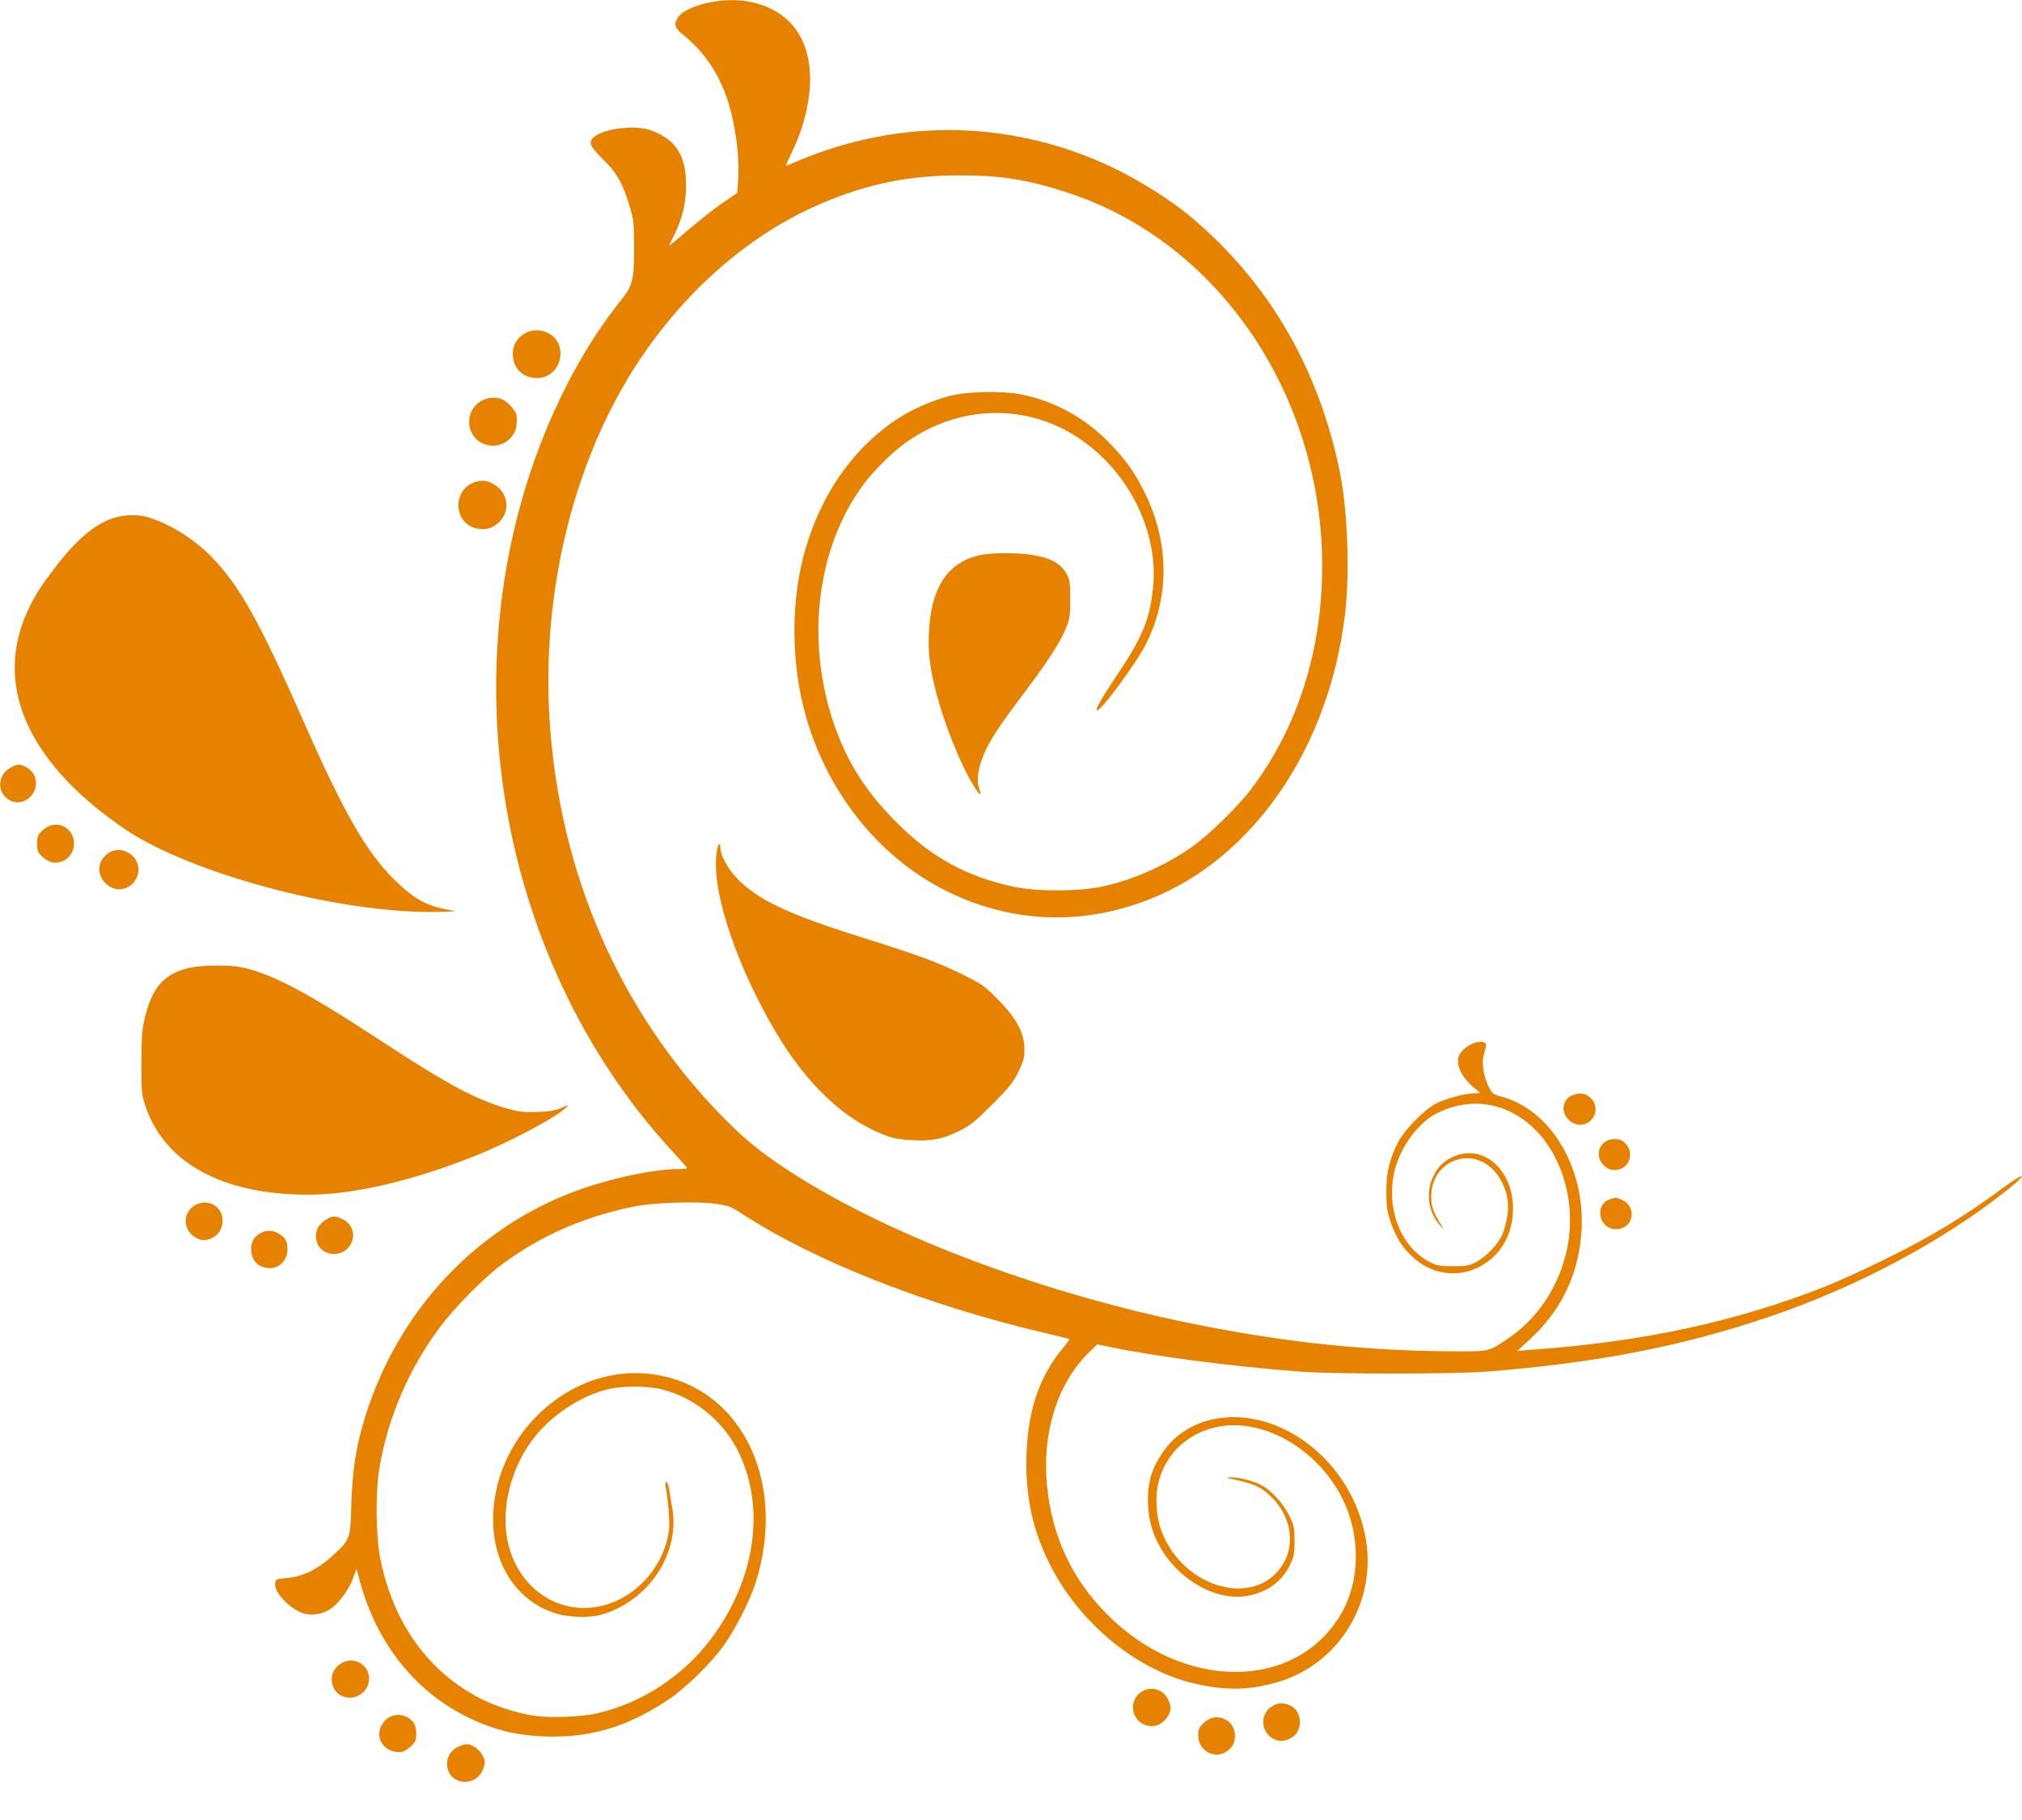 <svg width="50" height="45" viewBox="0 0 50 45" fill="none" xmlns="http://www.w3.org/2000/svg">
<g clip-path="url(#clip0_646_1267)">
<path d="M18.437 0.027C19.512 0.191 20.09 0.957 20.027 2.129C19.996 2.645 19.851 3.195 19.613 3.695C19.508 3.918 19.426 4.102 19.433 4.102C19.437 4.102 19.566 4.051 19.711 3.988C22.281 2.895 25.101 2.965 27.601 4.184C28.144 4.445 28.945 4.949 29.348 5.281C31.332 6.906 32.617 9.086 33.141 11.719C33.324 12.641 33.379 14.176 33.262 15.168C32.875 18.469 31.008 21.207 28.445 22.227C26.808 22.879 25.09 22.832 23.519 22.086C21.879 21.312 20.598 19.805 20 17.949C19.578 16.645 19.527 15.066 19.867 13.762C20.156 12.641 20.715 11.656 21.469 10.934C22.062 10.367 22.687 10.012 23.457 9.797C23.887 9.676 24.797 9.656 25.277 9.758C26.058 9.918 26.762 10.297 27.34 10.859C27.785 11.297 28.043 11.645 28.301 12.168C28.906 13.391 28.93 14.703 28.359 15.883C28.133 16.352 27.191 17.633 27.121 17.562C27.086 17.531 27.277 17.203 27.668 16.621C28.25 15.754 28.433 15.301 28.512 14.539C28.676 12.961 27.695 11.273 26.199 10.562C24.801 9.902 23.144 10.188 21.973 11.297C21.773 11.484 21.512 11.766 21.394 11.922C20.14 13.562 19.879 16.066 20.742 18.223C21.055 19.008 21.5 19.664 22.168 20.332C23.031 21.199 23.887 21.668 25.051 21.922C25.629 22.047 26.68 22.047 27.265 21.918C28.023 21.754 28.816 21.402 29.473 20.941C29.898 20.645 30.613 19.941 30.953 19.492C32.094 17.977 32.695 16.074 32.695 13.988C32.691 9.754 30.125 5.984 26.418 4.77C25.426 4.441 24.765 4.336 23.73 4.336C22.469 4.336 21.433 4.547 20.285 5.043C18.605 5.762 17.058 7.082 15.89 8.789C14.223 11.223 13.375 14.574 13.594 17.859C13.844 21.598 15.316 24.977 17.808 27.551C18.379 28.137 18.734 28.434 19.414 28.887C21.801 30.473 25.625 31.938 29.398 32.711C31.64 33.172 33.648 33.391 35.762 33.41C36.859 33.418 36.793 33.434 37.304 33.086C38.41 32.336 39.008 30.91 38.773 29.578C38.457 27.773 36.937 26.812 35.527 27.527C35.051 27.77 34.597 28.402 34.472 29.004C34.277 29.934 34.66 30.863 35.383 31.219C35.535 31.293 35.629 31.309 35.937 31.309C36.262 31.309 36.332 31.293 36.504 31.203C36.75 31.074 37.047 30.762 37.152 30.52C37.195 30.422 37.25 30.215 37.273 30.062C37.328 29.707 37.25 29.371 37.043 29.07C36.504 28.285 35.391 28.637 35.391 29.594C35.391 29.828 35.437 29.965 35.641 30.293L35.711 30.41L35.605 30.293C35.324 29.98 35.254 29.508 35.426 29.121C35.539 28.867 35.676 28.723 35.918 28.609C36.695 28.242 37.48 28.977 37.41 30C37.375 30.535 37.133 30.969 36.719 31.242C36.156 31.617 35.433 31.551 34.926 31.074C34.668 30.832 34.519 30.598 34.391 30.215C34.301 29.953 34.285 29.836 34.281 29.473C34.277 28.988 34.363 28.645 34.582 28.223C34.734 27.934 35.222 27.438 35.496 27.293C35.73 27.168 36.23 27.031 36.461 27.031C36.613 27.027 36.617 27.027 36.543 26.969C36.23 26.738 36.054 26.469 36.054 26.227C36.054 26.121 36.086 26.055 36.183 25.957C36.398 25.742 36.793 25.684 36.746 25.875C36.734 25.922 36.707 26.027 36.683 26.109C36.637 26.305 36.691 26.629 36.816 26.879C36.898 27.039 36.929 27.066 37.094 27.105C38.375 27.43 39.254 28.949 39.097 30.57C39.004 31.574 38.578 32.43 37.828 33.117L37.519 33.402L37.851 33.375C40.609 33.18 42.906 32.688 45.137 31.809C45.437 31.691 46.086 31.395 46.582 31.152C47.766 30.57 48.57 30.082 49.562 29.348C50.082 28.965 50.156 29.008 49.656 29.406C48.074 30.672 45.945 31.809 43.804 32.539C41.617 33.285 39.492 33.699 36.758 33.914C35.914 33.977 33.004 33.977 32.148 33.914C30.422 33.781 28.543 33.535 27.41 33.297L27.133 33.238L26.922 33.445C26.148 34.207 25.765 35.418 25.89 36.727C26.008 37.977 26.508 39.047 27.383 39.922C29.277 41.824 32.054 41.809 33.168 39.895C33.637 39.082 33.648 37.961 33.195 37.051C32.566 35.797 31.183 35.023 30.047 35.293C29.363 35.453 28.867 35.918 28.668 36.57C28.555 36.945 28.578 37.48 28.726 37.867C29.273 39.301 31.086 39.773 31.738 38.652C32.043 38.129 31.906 37.441 31.402 36.977C31.164 36.754 31.004 36.688 30.469 36.57C30.312 36.535 30.305 36.531 30.418 36.527C30.605 36.52 30.933 36.598 31.156 36.703C31.422 36.828 31.73 37.164 31.887 37.488C32 37.727 32.012 37.789 32.012 38.105C32.012 38.402 31.996 38.492 31.906 38.676C31.715 39.094 31.344 39.367 30.848 39.457C29.957 39.621 28.867 38.883 28.515 37.875C28.359 37.441 28.344 36.871 28.473 36.457C28.551 36.199 28.777 35.832 28.988 35.625C29.664 34.961 30.765 34.852 31.777 35.348C32.855 35.879 33.633 36.973 33.793 38.184C33.992 39.715 33.051 41.172 31.582 41.594C30.879 41.797 30.281 41.805 29.5 41.617C28.074 41.273 26.683 40.117 25.957 38.672C25.562 37.883 25.383 37.121 25.379 36.211C25.379 34.977 25.664 34.07 26.301 33.309C26.387 33.207 26.449 33.117 26.441 33.109C26.433 33.102 26.187 33.039 25.898 32.973C22.922 32.277 20.16 31.191 18.332 30C18.086 29.836 18.008 29.809 17.711 29.766C17.215 29.695 16.144 29.734 15.633 29.84C14.402 30.098 13.34 30.57 12.402 31.27C11.949 31.609 11.23 32.34 10.867 32.828C10.113 33.848 9.605 35.023 9.39 36.25C9.281 36.871 9.289 37.961 9.406 38.547C9.726 40.133 10.594 41.344 11.894 42.004C12.265 42.191 12.797 42.363 13.207 42.422C13.609 42.48 14.348 42.453 14.746 42.367C15.848 42.121 16.887 41.449 17.582 40.523C18.703 39.031 18.949 37.211 18.219 35.816C17.84 35.098 17.152 34.551 16.367 34.352C16.023 34.262 15.375 34.262 15.019 34.352C14.398 34.508 13.742 34.922 13.293 35.441C12.644 36.195 12.351 37.32 12.574 38.199C12.836 39.238 13.73 39.879 14.711 39.738C15.637 39.605 16.418 38.793 16.543 37.828C16.566 37.656 16.527 37.133 16.461 36.766C16.445 36.695 16.453 36.641 16.476 36.641C16.496 36.641 16.523 36.707 16.539 36.785C16.551 36.867 16.59 37.082 16.621 37.266C16.824 38.387 16.066 39.555 14.914 39.91C14.582 40.016 14.031 39.996 13.676 39.871C12.703 39.527 12.133 38.566 12.199 37.383C12.308 35.434 14.043 33.836 15.91 33.957C18.223 34.109 19.515 36.527 18.683 39.141C18.543 39.574 18.191 40.27 17.906 40.672C17.586 41.121 16.961 41.734 16.523 42.027C15.582 42.656 14.703 42.938 13.691 42.938C12.848 42.938 12.203 42.785 11.484 42.418C10.226 41.773 9.312 40.605 8.902 39.109L8.816 38.789L8.742 38.992C8.648 39.266 8.418 39.598 8.215 39.75C8.031 39.891 7.785 39.949 7.562 39.906C7.238 39.844 6.781 39.398 6.805 39.164C6.816 39.043 6.816 39.043 7.105 39.016C7.476 38.984 7.863 38.797 8.207 38.48C8.664 38.062 8.664 38.062 8.687 37.227C8.711 36.285 8.828 35.617 9.105 34.801C9.988 32.199 11.973 30.199 14.492 29.359C15.285 29.094 16.23 28.906 16.758 28.906C16.887 28.906 16.992 28.895 16.992 28.883C16.992 28.871 16.832 28.688 16.637 28.477C13.031 24.578 11.504 18.832 12.637 13.438C13.117 11.164 14.098 8.988 15.367 7.41C15.648 7.055 15.683 6.91 15.68 6.094C15.676 5.512 15.668 5.414 15.57 5.102C15.398 4.527 15.254 4.273 14.914 3.941C14.57 3.605 14.535 3.496 14.715 3.367C15.004 3.164 15.726 3.09 16.094 3.223C16.707 3.441 16.965 3.844 16.965 4.57C16.965 5.012 16.883 5.367 16.683 5.789L16.539 6.086L16.664 5.984C17.375 5.383 17.605 5.199 17.894 5L18.23 4.77L18.254 4.453C18.293 3.836 18.176 3 17.961 2.387C17.734 1.75 17.39 1.258 16.867 0.84C16.687 0.691 16.66 0.598 16.754 0.445C16.937 0.145 17.805 -0.07 18.437 0.027Z" fill="#E68200"/>
<path d="M13.547 8.231C14.082 8.492 13.887 9.34 13.289 9.348C12.93 9.352 12.68 9.106 12.68 8.742C12.68 8.313 13.148 8.035 13.547 8.231Z" fill="#E68200"/>
<path d="M12.344 9.848C12.52 9.887 12.774 10.149 12.777 10.301C12.785 10.543 12.762 10.649 12.672 10.774C12.32 11.234 11.602 11.004 11.602 10.43C11.602 10.043 11.953 9.766 12.344 9.848Z" fill="#E68200"/>
<path d="M12.187 11.961C12.539 12.141 12.633 12.582 12.379 12.871C12.23 13.035 12.07 13.102 11.859 13.078C11.164 13 11.16 11.996 11.855 11.895C11.972 11.875 12.054 11.891 12.187 11.961Z" fill="#E68200"/>
<path d="M3.715 12.805C4.262 12.988 4.832 13.352 5.262 13.801C5.926 14.492 6.422 15.383 7.461 17.734C8.496 20.086 9.039 21.039 9.742 21.742C10.191 22.191 10.52 22.383 10.996 22.477L11.27 22.531L10.977 22.543C8.797 22.629 5.352 21.797 3.457 20.73C2.965 20.453 2.234 19.891 1.797 19.453C0.145 17.805 -0.086 16.023 1.141 14.328C1.723 13.523 2.152 13.105 2.617 12.883C2.945 12.723 3.379 12.695 3.715 12.805Z" fill="#E68200"/>
<path d="M25.488 13.715C25.969 13.785 26.238 13.93 26.375 14.191C26.453 14.336 26.465 14.41 26.465 14.824C26.461 15.262 26.453 15.313 26.34 15.578C26.18 15.938 25.891 16.383 25.312 17.148C24.754 17.895 24.559 18.18 24.406 18.485C24.191 18.918 24.129 19.273 24.219 19.516C24.285 19.692 24.23 19.668 24.102 19.469C23.746 18.906 23.312 17.817 23.109 16.961C22.977 16.406 22.941 16.027 22.977 15.524C23.051 14.445 23.496 13.844 24.324 13.711C24.594 13.664 25.164 13.668 25.488 13.715Z" fill="#E68200"/>
<path d="M0.648 18.969C0.918 19.102 0.972 19.465 0.758 19.692C0.383 20.082 -0.203 19.613 0.078 19.148C0.152 19.027 0.355 18.906 0.476 18.906C0.504 18.906 0.582 18.934 0.648 18.969Z" fill="#E68200"/>
<path d="M1.594 20.445C1.906 20.617 1.91 21.082 1.602 21.266C1.418 21.371 1.23 21.348 1.062 21.195C0.93 21.074 0.918 21.043 0.918 20.86C0.918 20.676 0.93 20.645 1.062 20.523C1.223 20.379 1.422 20.348 1.594 20.445Z" fill="#E68200"/>
<path d="M17.812 20.957C17.812 21.141 17.988 21.469 18.211 21.703C18.715 22.238 19.465 22.598 21.27 23.164C22.711 23.617 23.148 23.777 23.75 24.07C24.285 24.332 24.336 24.367 24.672 24.707C25.133 25.172 25.332 25.543 25.332 25.938C25.332 26.16 25.309 26.238 25.18 26.508C25.051 26.77 24.949 26.891 24.535 27.309C24.113 27.73 23.996 27.824 23.723 27.961C23.309 28.164 23.047 28.219 22.559 28.191C22.27 28.18 22.094 28.148 21.891 28.07C20.895 27.703 19.961 26.824 19.195 25.539C18.258 23.961 17.645 22.188 17.707 21.234C17.719 21.066 17.746 20.91 17.77 20.887C17.801 20.855 17.812 20.875 17.812 20.957Z" fill="#E68200"/>
<path d="M3.207 21.105C3.394 21.23 3.472 21.461 3.394 21.664C3.261 22.016 2.843 22.098 2.59 21.82C2.203 21.398 2.734 20.785 3.207 21.105Z" fill="#E68200"/>
<path d="M5.934 23.91C6.695 24.059 7.523 24.492 9.48 25.773C11.059 26.809 11.77 27.188 12.531 27.406C12.848 27.496 12.949 27.508 13.293 27.492C13.598 27.481 13.738 27.457 13.887 27.391C14.07 27.309 14.078 27.305 14.004 27.379C13.75 27.633 12.551 28.266 11.68 28.606C10.125 29.219 8.695 29.543 7.598 29.539C5.504 29.535 4.074 28.754 3.602 27.363C3.5 27.063 3.496 27.02 3.496 26.27C3.5 25.602 3.512 25.438 3.586 25.148C3.773 24.387 4.078 24.059 4.723 23.922C5.004 23.863 5.66 23.856 5.934 23.91Z" fill="#E68200"/>
<path d="M39.238 27.078C39.481 27.211 39.527 27.508 39.34 27.699C39.027 28.008 38.504 27.613 38.711 27.223C38.797 27.067 39.074 26.988 39.238 27.078Z" fill="#E68200"/>
<path d="M40.199 28.277C40.394 28.477 40.32 28.82 40.062 28.906C39.886 28.961 39.75 28.922 39.629 28.781C39.414 28.523 39.582 28.164 39.922 28.164C40.05 28.164 40.109 28.188 40.199 28.277Z" fill="#E68200"/>
<path d="M40.101 29.664C40.5 29.84 40.391 30.391 39.961 30.391C39.535 30.391 39.414 29.789 39.812 29.652C39.961 29.602 39.953 29.602 40.101 29.664Z" fill="#E68200"/>
<path d="M5.281 29.789C5.593 29.957 5.574 30.453 5.25 30.606C5.078 30.688 4.957 30.68 4.8 30.574C4.617 30.453 4.543 30.219 4.625 30.023C4.73 29.77 5.043 29.656 5.281 29.789Z" fill="#E68200"/>
<path d="M8.477 30.148C8.672 30.242 8.774 30.465 8.715 30.66C8.563 31.176 7.809 31.09 7.813 30.559C7.813 30.402 7.891 30.27 8.043 30.168C8.203 30.059 8.297 30.055 8.477 30.148Z" fill="#E68200"/>
<path d="M6.902 30.508C7.059 30.602 7.109 30.695 7.109 30.887C7.109 31.219 6.82 31.434 6.508 31.328C6.32 31.27 6.211 31.105 6.211 30.891C6.211 30.695 6.285 30.57 6.445 30.488C6.598 30.41 6.754 30.414 6.902 30.508Z" fill="#E68200"/>
<path d="M8.914 41.125C9.168 41.278 9.199 41.637 8.981 41.84C8.672 42.125 8.203 41.934 8.203 41.523C8.203 41.168 8.613 40.938 8.914 41.125Z" fill="#E68200"/>
<path d="M28.719 41.828C28.84 41.898 28.945 42.09 28.945 42.234C28.945 42.379 28.801 42.578 28.645 42.645C28.367 42.758 28.059 42.574 28.02 42.273C27.969 41.891 28.391 41.621 28.719 41.828Z" fill="#E68200"/>
<path d="M31.902 42.168C32.136 42.27 32.218 42.598 32.07 42.84C31.988 42.98 31.75 43.074 31.593 43.035C31.203 42.934 31.109 42.422 31.441 42.199C31.593 42.098 31.722 42.09 31.902 42.168Z" fill="#E68200"/>
<path d="M10.02 42.438C10.219 42.523 10.293 42.641 10.293 42.859C10.293 43.031 10.277 43.066 10.148 43.188C10.039 43.285 9.965 43.32 9.863 43.32C9.477 43.32 9.254 42.949 9.453 42.629C9.574 42.43 9.816 42.348 10.02 42.438Z" fill="#E68200"/>
<path d="M30.336 42.535C30.566 42.676 30.609 43.031 30.422 43.23C30.125 43.547 29.629 43.34 29.629 42.898C29.629 42.75 29.648 42.711 29.773 42.594C29.945 42.438 30.14 42.418 30.336 42.535Z" fill="#E68200"/>
<path d="M11.75 43.203C11.82 43.246 11.906 43.344 11.941 43.418C12 43.543 12.004 43.574 11.953 43.723C11.777 44.227 11.055 44.137 11.055 43.609C11.055 43.418 11.164 43.258 11.351 43.18C11.527 43.105 11.597 43.109 11.75 43.203Z" fill="#E68200"/>
</g>
<defs>
<clipPath id="clip0_646_1267">
<rect width="50" height="44.062" fill="white" transform="matrix(-1 0 0 1 50 0)"/>
</clipPath>
</defs>
</svg>
